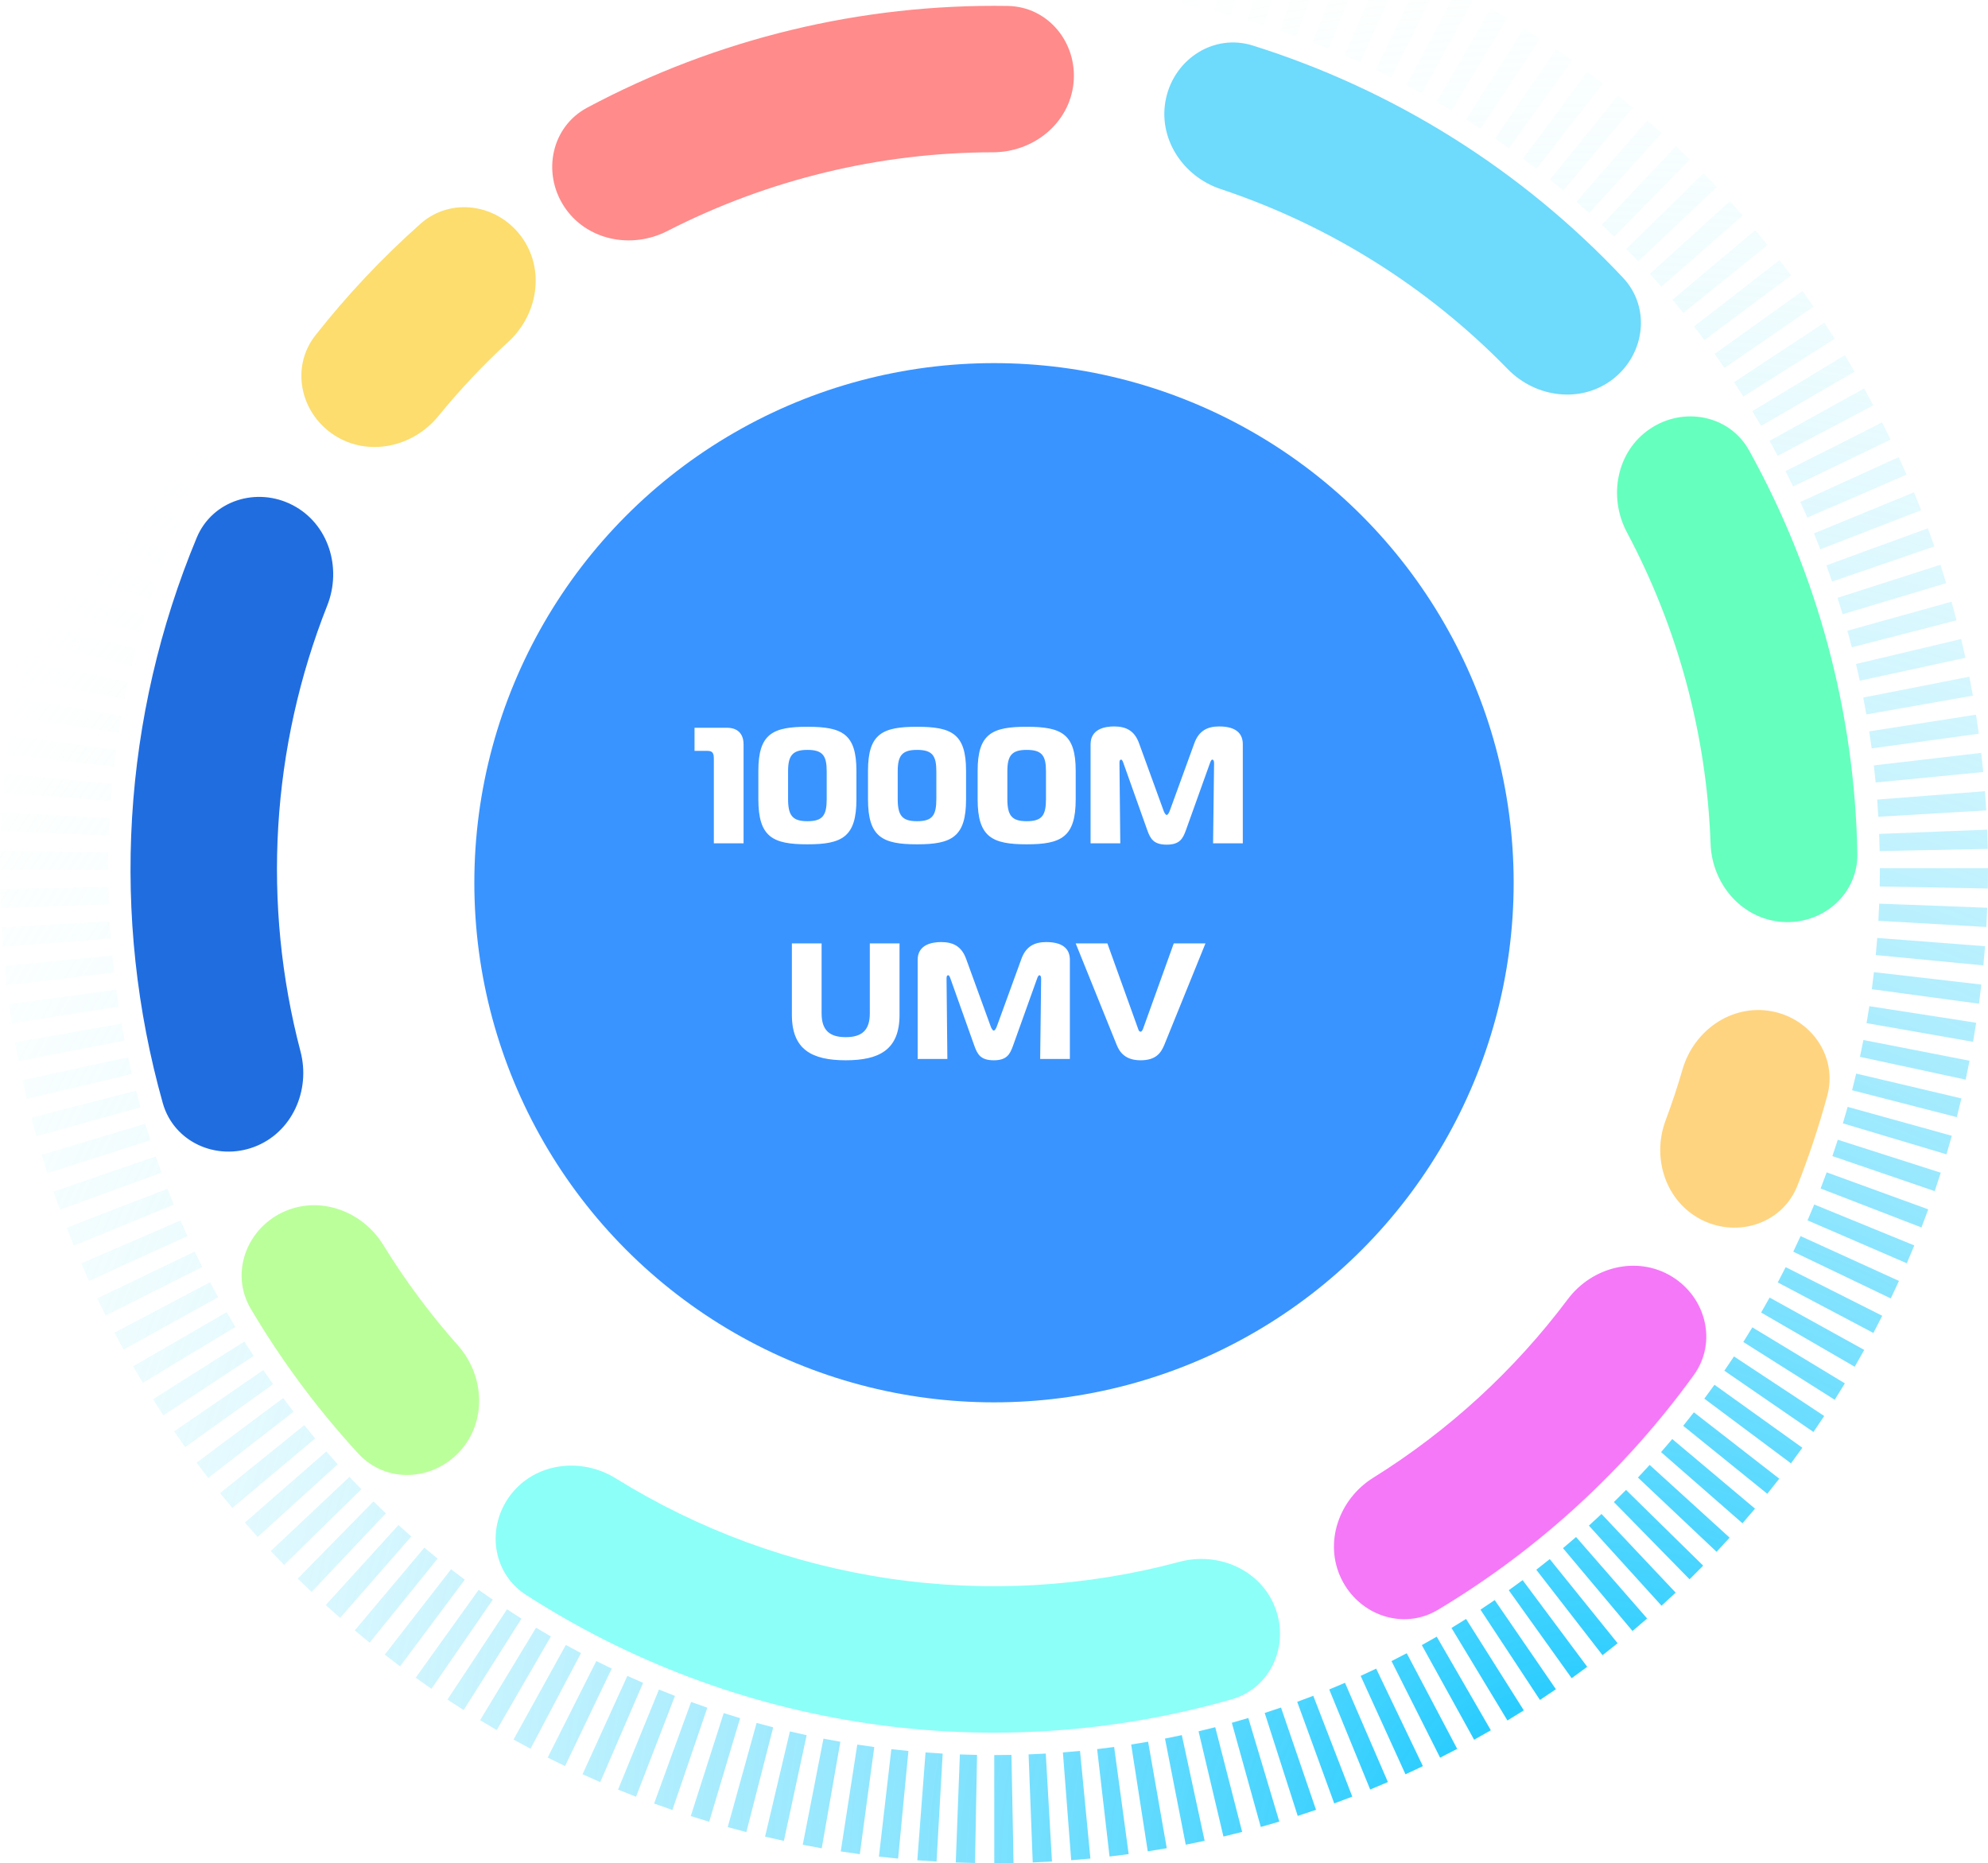 <svg width="590" height="553" viewBox="0 0 590 553" fill="none" xmlns="http://www.w3.org/2000/svg">
<g clip-path="url(#clip0_509_10718)">
<path d="M154.637 70.106C147.454 60.49 133.765 58.452 124.792 66.424C113.443 76.507 103.012 87.579 93.623 99.509C86.2 108.941 89.05 122.484 99.077 129.082C109.103 135.679 122.497 132.816 130.083 123.514C136.494 115.651 143.46 108.258 150.927 101.389C159.76 93.263 161.821 79.722 154.637 70.106Z" fill="#FCDD6E"/>
<path d="M318.601 24.657C319.809 12.715 311.1 1.959 299.099 1.766C255.603 1.07 212.633 11.463 174.262 31.959C163.675 37.614 160.844 51.162 167.375 61.231C173.907 71.301 187.324 74.059 198.007 68.589C227.939 53.26 261.089 45.243 294.717 45.199C306.72 45.183 317.393 36.599 318.601 24.657Z" fill="#FF8B8B"/>
<path d="M86.853 149.923C76.201 144.392 62.989 148.514 58.38 159.597C47.413 185.969 40.911 214.039 39.194 242.651C37.478 271.263 40.576 299.909 48.311 327.403C51.562 338.957 64.186 344.631 75.423 340.413C86.66 336.195 92.234 323.684 89.184 312.075C83.473 290.336 81.23 267.783 82.581 245.254C83.933 222.726 88.857 200.603 97.127 179.702C101.543 168.542 97.505 155.453 86.853 149.923Z" fill="#206DE0"/>
<path d="M398.105 468.655C403.381 479.436 416.456 483.976 426.751 477.805C456.522 459.961 482.361 436.25 502.694 408.12C509.725 398.392 506.323 384.976 496.035 378.794C485.747 372.613 472.481 376.023 465.282 385.627C449.484 406.705 429.906 424.67 407.55 438.602C397.364 444.95 392.828 457.875 398.105 468.655Z" fill="#F578F8"/>
<path d="M505.155 362.121C515.91 367.449 529.041 363.077 533.44 351.91C536.877 343.183 539.832 334.274 542.293 325.223C545.441 313.64 537.526 302.287 525.719 300.131C513.912 297.975 502.701 305.844 499.352 317.369C497.865 322.488 496.187 327.548 494.32 332.541C490.115 343.783 494.4 356.792 505.155 362.121Z" fill="#FFD480"/>
<path d="M478.856 112.387C488.265 104.935 489.915 91.193 481.694 82.449C451.583 50.426 413.729 26.681 371.793 13.51C360.342 9.914 348.689 17.381 346.075 29.095C343.461 40.81 350.889 52.318 362.276 56.113C394.537 66.863 423.761 85.194 447.48 109.56C455.853 118.161 469.447 119.839 478.856 112.387Z" fill="#6EDAFC"/>
<path d="M529.012 273.638C540.988 274.438 551.442 265.367 551.225 253.367C550.468 211.45 539.433 170.347 519.096 133.687C513.273 123.191 499.682 120.575 489.717 127.266C479.752 133.956 477.208 147.415 482.847 158.01C498.035 186.541 506.525 218.166 507.669 250.468C508.093 262.463 517.036 272.838 529.012 273.638Z" fill="#65FFBE"/>
<path d="M151.607 443.592C144.268 453.09 145.974 466.825 156.06 473.332C186.683 493.092 221.245 506.139 257.461 511.502C293.678 516.865 330.537 514.394 365.573 504.357C377.111 501.052 382.724 488.401 378.454 477.184C374.183 465.967 361.645 460.453 350.051 463.558C322.024 471.063 292.68 472.778 263.828 468.506C234.976 464.233 207.388 454.088 182.74 438.782C172.543 432.45 158.945 434.094 151.607 443.592Z" fill="#8CFFF8"/>
<path d="M83.749 359.876C72.938 365.089 68.321 378.137 74.432 388.468C83.546 403.876 94.25 418.287 106.368 431.465C114.492 440.3 128.317 439.65 136.432 430.807C144.547 421.963 143.86 408.283 135.89 399.309C127.654 390.036 120.244 380.06 113.746 369.495C107.457 359.272 94.559 354.662 83.749 359.876Z" fill="#BBFF9B"/>
<path d="M295.083 553L295.074 520.912C296.769 520.912 298.487 520.893 300.178 520.864L300.798 552.948C298.906 552.981 296.983 553 295.083 553ZM289.367 552.948C287.475 552.91 285.552 552.857 283.655 552.786L284.869 520.721C286.565 520.783 288.282 520.835 289.969 520.864L289.367 552.948ZM306.496 552.776L305.265 520.712C306.951 520.645 308.669 520.564 310.365 520.469L312.208 552.505C310.311 552.614 308.388 552.705 306.496 552.776ZM277.944 552.515C276.057 552.405 274.138 552.277 272.242 552.134L274.682 520.136C276.374 520.264 278.087 520.379 279.774 520.474L277.944 552.515ZM317.914 552.12L315.451 520.126C317.134 519.998 318.842 519.85 320.533 519.688L323.612 551.629C321.716 551.81 319.802 551.977 317.914 552.12ZM266.544 551.644C264.647 551.463 262.733 551.258 260.85 551.044L264.531 519.165C266.205 519.36 267.914 519.541 269.6 519.698L266.544 551.644ZM329.292 551.025L325.607 519.146C327.271 518.951 328.971 518.741 330.658 518.513L334.968 550.311C333.081 550.568 331.166 550.806 329.292 551.025ZM255.179 550.33C253.301 550.078 251.396 549.802 249.517 549.511L254.425 517.799C256.103 518.061 257.798 518.303 259.467 518.527L255.179 550.33ZM340.635 549.488L335.709 517.78C337.373 517.523 339.064 517.242 340.737 516.947L346.275 548.555C344.401 548.883 342.5 549.197 340.635 549.488ZM243.873 548.578C242.003 548.25 240.111 547.903 238.246 547.536L244.39 516.038C246.05 516.362 247.737 516.676 249.401 516.966L243.873 548.578ZM351.906 547.512L345.748 516.019C347.412 515.695 349.09 515.348 350.741 514.991L357.514 546.356C355.658 546.756 353.771 547.146 351.906 547.512ZM232.642 546.389C230.786 545.989 228.907 545.566 227.06 545.128L234.427 513.896C236.073 514.286 237.742 514.662 239.397 515.019L232.642 546.389ZM363.092 545.095L355.712 513.863C357.362 513.472 359.027 513.063 360.66 512.644L368.651 543.724C366.813 544.195 364.943 544.657 363.092 545.095ZM221.505 543.767C219.671 543.295 217.81 542.8 215.977 542.291L224.552 511.369C226.19 511.821 227.845 512.264 229.474 512.682L221.505 543.767ZM374.175 542.248L365.581 511.331C367.21 510.879 368.857 510.403 370.476 509.917L379.677 540.659C377.856 541.206 376.005 541.739 374.175 542.248ZM210.475 540.706C208.654 540.164 206.812 539.593 205.005 539.017L214.785 508.456C216.391 508.97 218.029 509.475 219.653 509.96L210.475 540.706ZM385.138 538.969L375.34 508.413C376.955 507.894 378.584 507.357 380.177 506.809L390.573 537.17C388.784 537.779 386.954 538.384 385.138 538.969ZM199.552 537.213C197.745 536.594 195.92 535.952 194.131 535.299L205.107 505.148C206.696 505.724 208.32 506.3 209.926 506.847L199.552 537.213ZM395.972 535.261L384.987 505.11C386.579 504.529 388.186 503.925 389.756 503.321L401.331 533.248C399.559 533.933 397.757 534.609 395.972 535.261ZM188.759 533.286C186.987 532.601 185.189 531.887 183.427 531.168L195.568 501.464C197.143 502.107 198.74 502.745 200.319 503.354L188.759 533.286ZM406.645 531.135L394.49 501.436C396.052 500.798 397.627 500.132 399.171 499.465L411.901 528.922C410.165 529.674 408.398 530.416 406.645 531.135ZM178.135 528.941C176.377 528.179 174.61 527.399 172.887 526.613L186.193 497.414C187.723 498.114 189.294 498.809 190.86 499.484L178.135 528.941ZM417.113 526.613L403.816 497.409C405.355 496.71 406.904 495.986 408.421 495.258L422.284 524.2C420.575 525.014 418.839 525.823 417.113 526.613ZM167.694 524.186C165.967 523.358 164.231 522.506 162.54 521.654L176.975 492.997C178.478 493.754 180.018 494.511 181.552 495.248L167.694 524.186ZM427.397 521.687L412.976 493.021C414.48 492.264 416.002 491.479 417.492 490.694L432.466 519.074C430.793 519.955 429.088 520.835 427.397 521.687ZM157.449 519.032C155.78 518.151 154.085 517.233 152.407 516.304L167.935 488.223C169.434 489.052 170.946 489.87 172.428 490.651L157.449 519.032ZM437.49 516.362L421.967 488.276C423.444 487.457 424.934 486.615 426.393 485.772L442.456 513.553C440.819 514.501 439.15 515.443 437.49 516.362ZM147.414 513.482C145.777 512.535 144.117 511.554 142.484 510.564L159.091 483.107C160.55 483.988 162.027 484.863 163.486 485.71L147.414 513.482ZM447.374 510.645L430.775 483.183C432.23 482.303 433.684 481.403 435.103 480.508L452.233 507.642C450.635 508.651 449.002 509.66 447.374 510.645ZM137.616 507.547C136.009 506.533 134.385 505.486 132.801 504.439L150.471 477.653C151.885 478.586 153.326 479.514 154.754 480.418L137.616 507.547ZM457.029 504.553L439.378 477.753C440.792 476.82 442.216 475.863 443.603 474.911L461.763 501.369C460.206 502.44 458.613 503.511 457.029 504.553ZM128.049 501.241C126.488 500.165 124.908 499.061 123.364 497.952L142.055 471.87C143.434 472.86 144.84 473.845 146.232 474.802L128.049 501.241ZM466.439 498.09L447.775 471.989C449.136 471.018 450.519 470.004 451.889 468.986L471.058 494.72C469.518 495.867 467.965 497 466.439 498.09ZM118.742 494.573C117.224 493.44 115.694 492.274 114.186 491.108L133.868 465.763C135.211 466.806 136.576 467.848 137.928 468.857L118.742 494.573ZM475.6 491.265L455.941 465.906C457.27 464.874 458.618 463.812 459.934 462.746L480.08 487.724C478.603 488.918 477.095 490.108 475.6 491.265ZM109.706 487.552C108.234 486.363 106.748 485.139 105.293 483.911L125.939 459.348C127.237 460.442 128.562 461.532 129.879 462.594L109.706 487.552ZM484.497 484.092L463.869 459.509C465.168 458.42 466.471 457.306 467.742 456.192L488.834 480.375C487.411 481.622 485.947 482.874 484.497 484.092ZM100.947 480.194C99.519 478.947 98.083 477.662 96.677 476.387L118.26 452.637C119.514 453.774 120.794 454.917 122.066 456.03L100.947 480.194ZM493.109 476.582L471.553 452.813C472.807 451.675 474.065 450.514 475.296 449.353L497.307 472.703C495.924 473.997 494.514 475.306 493.109 476.582ZM92.478 472.498C91.104 471.199 89.717 469.866 88.36 468.533L110.835 445.631C112.049 446.821 113.285 448.011 114.507 449.167L92.478 472.498ZM501.426 468.738L478.969 445.816C480.182 444.627 481.396 443.418 482.578 442.214L505.473 464.697C504.147 466.049 502.787 467.406 501.426 468.738ZM84.322 464.488C82.988 463.127 81.654 461.742 80.355 460.361L103.705 438.349C104.86 439.577 106.047 440.809 107.234 442.018L84.322 464.488ZM509.439 460.58L486.112 438.544C487.277 437.311 488.441 436.055 489.584 434.798L513.326 456.387C512.05 457.791 510.742 459.2 509.439 460.58ZM76.473 456.173C75.202 454.774 73.926 453.336 72.676 451.904L96.851 430.8C97.967 432.081 99.109 433.361 100.238 434.608L76.473 456.173ZM517.132 452.113L492.975 430.991C494.095 429.71 495.21 428.411 496.294 427.116L520.853 447.773C519.639 449.224 518.386 450.681 517.132 452.113ZM68.96 447.563C67.741 446.112 66.519 444.631 65.332 443.156L90.301 423C91.363 424.318 92.456 425.641 93.54 426.936L68.96 447.563ZM524.498 443.361L499.543 423.185C500.614 421.862 501.68 420.515 502.715 419.182L528.05 438.877C526.895 440.367 525.699 441.876 524.498 443.361ZM61.785 438.668C60.62 437.168 59.46 435.636 58.327 434.122L84.054 414.946C85.063 416.298 86.098 417.664 87.138 419.002L61.785 438.668ZM531.522 434.322L505.807 415.127C506.829 413.761 507.842 412.376 508.824 411.006L534.904 429.701C533.802 431.238 532.664 432.79 531.522 434.322ZM54.958 429.51C53.856 427.973 52.754 426.398 51.678 424.837L78.129 406.665C79.088 408.059 80.07 409.464 81.051 410.834L54.958 429.51ZM538.192 425.018L511.755 406.832C512.719 405.432 513.678 404.004 514.611 402.596L541.391 420.272C540.347 421.852 539.272 423.447 538.192 425.018ZM48.488 420.096C47.453 418.526 46.413 416.912 45.396 415.303L72.525 398.164C73.435 399.602 74.363 401.044 75.287 402.448L48.488 420.096ZM544.501 415.456L517.382 398.307C518.287 396.875 519.193 395.414 520.068 393.967L547.518 410.587C546.532 412.205 545.519 413.847 544.501 415.456ZM42.398 410.444C41.425 408.835 40.448 407.184 39.493 405.532L67.264 389.455C68.116 390.925 68.986 392.401 69.856 393.838L42.398 410.444ZM550.436 405.656L522.673 389.564C523.517 388.108 524.365 386.613 525.19 385.123L553.265 400.663C552.337 402.339 551.382 404.019 550.436 405.656ZM36.682 400.563C35.772 398.917 34.857 397.227 33.969 395.547L62.342 380.559C63.137 382.063 63.949 383.567 64.761 385.033L36.682 400.563ZM555.982 395.628L527.613 380.631C528.398 379.15 529.184 377.623 529.955 376.095L558.615 390.53C557.753 392.244 556.866 393.962 555.982 395.628ZM31.354 390.473C30.506 388.788 29.659 387.07 28.838 385.357L57.773 371.483C58.505 373.011 59.259 374.543 60.013 376.047L31.354 390.473ZM561.144 385.381L532.209 371.507C532.945 369.969 533.677 368.408 534.373 366.88L563.576 380.183C562.791 381.906 561.974 383.653 561.144 385.381ZM26.424 380.188C25.643 378.47 24.862 376.718 24.108 374.976L53.561 362.24C54.231 363.792 54.927 365.353 55.623 366.88L26.424 380.188ZM565.901 374.943L536.448 362.211C537.121 360.655 537.786 359.07 538.429 357.499L568.128 369.655C567.405 371.416 566.659 373.196 565.901 374.943ZM21.899 369.722C21.181 367.966 20.467 366.176 19.78 364.401L49.711 352.826C50.322 354.406 50.956 355.995 51.593 357.557L21.899 369.722ZM570.251 364.32L540.321 352.75C540.927 351.179 541.534 349.565 542.119 347.961L572.268 358.942C571.612 360.741 570.934 362.549 570.251 364.32ZM17.767 359.046C17.116 357.266 16.478 355.448 15.862 353.654L46.217 343.25C46.766 344.853 47.337 346.467 47.917 348.057L17.767 359.046ZM574.178 353.53L543.819 343.135C544.363 341.541 544.907 339.908 545.425 338.285L575.985 348.071C575.4 349.894 574.794 351.731 574.178 353.53ZM14.06 348.218C13.484 346.419 12.913 344.582 12.364 342.755L43.102 333.545C43.589 335.173 44.097 336.815 44.615 338.414L14.06 348.218ZM577.676 342.607L546.933 333.416C547.415 331.798 547.892 330.151 548.348 328.519L579.265 337.11C578.756 338.942 578.22 340.789 577.676 342.607ZM10.776 337.253C10.267 335.425 9.767 333.564 9.294 331.727L40.372 323.726C40.796 325.363 41.237 327.02 41.693 328.652L10.776 337.253ZM580.741 331.579L549.664 323.588C550.079 321.97 550.489 320.304 550.882 318.643L582.111 326.015C581.669 327.886 581.21 329.756 580.741 331.579ZM7.92 326.168C7.483 324.326 7.059 322.451 6.657 320.59L38.02 313.803C38.382 315.464 38.757 317.139 39.145 318.776L7.92 326.168ZM583.37 320.437L552.002 313.674C552.359 312.027 552.702 310.347 553.028 308.681L584.521 314.831C584.159 316.701 583.771 318.586 583.37 320.437ZM5.506 314.988C5.14 313.127 4.792 311.237 4.462 309.362L36.066 303.808C36.361 305.478 36.673 307.163 36.998 308.819L5.506 314.988ZM585.565 309.21L553.956 303.67C554.251 301.999 554.527 300.309 554.786 298.644L586.497 303.56C586.203 305.435 585.89 307.334 585.565 309.21ZM3.525 303.713C3.235 301.852 2.958 299.948 2.699 298.058L34.495 293.732C34.727 295.422 34.973 297.121 35.232 298.782L3.525 303.713ZM587.318 297.901L555.518 293.599C555.746 291.919 555.96 290.215 556.152 288.539L588.028 292.223C587.809 294.108 587.573 296.016 587.318 297.901ZM1.986 292.375C1.767 290.495 1.566 288.582 1.383 286.693L33.322 283.604C33.487 285.293 33.665 286.997 33.862 288.677L1.986 292.375ZM588.63 286.531L556.687 283.47C556.848 281.771 556.999 280.063 557.124 278.387L589.121 280.843C588.978 282.718 588.813 284.632 588.63 286.531ZM0.888 280.996C0.741 279.116 0.611 277.197 0.504 275.294L32.541 273.437C32.639 275.137 32.755 276.85 32.885 278.525L0.888 280.996ZM589.505 275.137L557.468 273.295C557.566 271.61 557.646 269.896 557.709 268.202L589.772 269.425C589.706 271.324 589.612 273.247 589.505 275.137ZM0.228 269.578C0.156 267.683 0.098 265.765 0.062 263.876L32.144 263.247C32.175 264.932 32.229 266.646 32.291 268.34L0.228 269.578ZM589.942 263.714L557.861 263.1C557.892 261.41 557.91 259.692 557.91 257.998V257.684H590V257.998C589.996 259.897 589.978 261.82 589.942 263.714ZM32.09 258.155H0V257.998C0 256.16 0.018 254.295 0.049 252.448L32.131 253.038C32.099 254.685 32.086 256.356 32.086 257.993V258.155H32.09ZM557.852 252.6C557.816 250.906 557.767 249.193 557.7 247.508L589.763 246.251C589.839 248.136 589.893 250.054 589.933 251.948L557.852 252.6ZM32.278 247.941L0.214 246.732C0.286 244.842 0.375 242.92 0.482 241.025L32.519 242.843C32.425 244.538 32.345 246.256 32.278 247.941ZM557.454 242.415C557.352 240.706 557.236 238.993 557.106 237.322L589.099 234.833C589.246 236.704 589.375 238.622 589.487 240.535L557.454 242.415ZM32.858 237.756L0.861 235.323C1.004 233.424 1.169 231.506 1.352 229.622L33.295 232.677C33.134 234.357 32.987 236.066 32.858 237.756ZM556.66 232.244C556.495 230.55 556.312 228.841 556.116 227.175L587.988 223.453C588.206 225.329 588.411 227.242 588.594 229.141L556.66 232.244ZM33.826 227.604L1.95 223.934C2.169 222.035 2.405 220.126 2.659 218.256L34.46 222.544C34.232 224.21 34.022 225.914 33.826 227.604ZM555.482 222.121C555.25 220.426 555 218.727 554.742 217.076L586.444 212.116C586.734 213.972 587.01 215.876 587.274 217.775L555.482 222.121ZM35.187 217.499L3.476 212.597C3.766 210.712 4.083 208.808 4.404 206.947L36.012 212.468C35.727 214.129 35.45 215.819 35.187 217.499ZM553.907 212.045C553.613 210.37 553.296 208.68 552.975 207.033L584.463 200.851C584.824 202.702 585.177 204.591 585.511 206.471L553.907 212.045ZM36.941 207.457L5.444 201.322C5.805 199.461 6.193 197.576 6.59 195.72L37.962 202.464C37.605 204.12 37.262 205.8 36.941 207.457ZM551.944 202.045C551.583 200.384 551.203 198.709 550.815 197.076L582.035 189.666C582.473 191.503 582.897 193.378 583.303 195.244L551.944 202.045ZM39.082 197.495L7.849 190.137C8.286 188.276 8.745 186.41 9.214 184.578L40.296 192.545C39.881 194.173 39.471 195.839 39.082 197.495ZM549.588 192.126C549.164 190.489 548.722 188.833 548.267 187.205L579.175 178.586C579.684 180.413 580.184 182.274 580.657 184.111L549.588 192.126ZM41.612 187.619L10.686 179.052C11.2 177.205 11.73 175.354 12.27 173.545L43.018 182.731C42.54 184.33 42.067 185.977 41.612 187.619ZM546.853 182.308C546.371 180.699 545.862 179.062 545.34 177.443L575.891 167.62C576.476 169.438 577.047 171.275 577.591 173.084L546.853 182.308ZM44.526 177.853L13.961 168.081C14.541 166.263 15.148 164.426 15.764 162.627L46.132 172.998C45.583 174.602 45.044 176.234 44.526 177.853ZM543.734 172.608C543.185 171.004 542.61 169.39 542.034 167.801L572.174 156.792C572.826 158.572 573.468 160.385 574.084 162.184L543.734 172.608ZM47.828 168.177L17.669 157.211C18.321 155.421 18.999 153.613 19.682 151.837L49.621 163.389C49.015 164.969 48.412 166.577 47.828 168.177ZM540.236 163.036C539.62 161.447 538.986 159.857 538.348 158.301L568.038 146.121C568.752 147.868 569.466 149.653 570.158 151.433L540.236 163.036ZM51.509 158.634L21.806 146.497C22.528 144.731 23.278 142.947 24.032 141.205L53.49 153.927C52.821 155.478 52.151 157.063 51.509 158.634ZM536.376 153.622C535.707 152.075 535.011 150.514 534.315 148.982L563.509 135.66C564.295 137.378 565.071 139.13 565.825 140.871L536.376 153.622ZM55.56 149.248L26.352 135.964C27.138 134.232 27.954 132.485 28.78 130.762L57.72 144.622C56.988 146.155 56.261 147.711 55.56 149.248ZM532.16 144.379C531.428 142.856 530.674 141.324 529.915 139.82L558.57 125.375C559.422 127.064 560.27 128.782 561.086 130.491L532.16 144.379ZM59.973 140.034L31.305 125.613C32.166 123.899 33.05 122.181 33.933 120.51L62.311 135.493C61.526 136.983 60.741 138.511 59.973 140.034ZM527.586 135.308C526.792 133.808 525.98 132.304 525.168 130.834L553.238 115.289C554.148 116.936 555.063 118.626 555.955 120.306L527.586 135.308ZM64.739 130.996L36.655 115.47C37.574 113.804 38.525 112.124 39.479 110.477L67.255 126.55C66.407 128.021 65.56 129.515 64.739 130.996ZM522.66 126.412C521.803 124.937 520.933 123.466 520.063 122.029L547.513 105.409C548.486 107.013 549.463 108.664 550.418 110.316L522.66 126.412ZM69.856 122.157L42.398 105.556C43.384 103.924 44.401 102.282 45.414 100.678L72.543 117.817C71.637 119.244 70.735 120.701 69.856 122.157ZM517.391 117.707C516.48 116.27 515.552 114.832 514.629 113.428L541.418 95.761C542.453 97.332 543.497 98.945 544.515 100.554L517.391 117.707ZM75.304 113.524L48.51 95.861C49.559 94.271 50.634 92.672 51.71 91.111L78.156 109.288C77.196 110.682 76.237 112.11 75.304 113.524ZM511.786 109.207C510.832 107.822 509.85 106.418 508.864 105.042L534.948 86.352C536.055 87.898 537.161 89.469 538.232 91.025L511.786 109.207ZM81.087 105.109L54.998 86.428C56.1 84.89 57.238 83.334 58.376 81.806L84.099 100.987C83.086 102.353 82.069 103.738 81.087 105.109ZM505.856 100.935C504.844 99.578 503.804 98.212 502.769 96.879L528.113 77.199C529.273 78.694 530.437 80.221 531.571 81.74L505.856 100.935ZM87.191 96.927L61.843 77.251C63.012 75.747 64.208 74.234 65.399 72.763L90.359 92.934C89.297 94.243 88.231 95.585 87.191 96.927ZM499.605 92.886C498.543 91.568 497.45 90.245 496.366 88.955L520.929 68.308C522.147 69.76 523.37 71.24 524.565 72.72L499.605 92.886ZM93.603 88.988L69.035 68.347C70.254 66.895 71.507 65.434 72.757 64.001L96.923 85.114C95.807 86.39 94.687 87.694 93.603 88.988ZM493.051 85.086C491.935 83.81 490.793 82.53 489.659 81.278L513.41 59.703C514.682 61.102 515.963 62.54 517.212 63.968L493.051 85.086ZM100.314 81.306L76.558 59.732C77.834 58.328 79.142 56.914 80.445 55.534L103.776 77.561C102.616 78.793 101.452 80.055 100.314 81.306ZM486.197 77.542C485.028 76.304 483.837 75.067 482.659 73.863L505.562 51.388C506.883 52.735 508.217 54.12 509.524 55.505L486.197 77.542ZM107.315 73.891L84.411 51.417C85.737 50.065 87.097 48.704 88.454 47.376L110.924 70.284C109.711 71.469 108.497 72.682 107.315 73.891ZM479.053 70.26C477.84 69.07 476.604 67.88 475.377 66.724L497.397 43.383C498.771 44.678 500.159 46.015 501.519 47.348L479.053 70.26ZM114.596 66.747L92.572 43.407C93.951 42.103 95.361 40.798 96.766 39.523L118.336 63.282C117.086 64.425 115.823 65.586 114.596 66.747ZM471.633 63.263C470.375 62.121 469.094 60.979 467.823 59.87L488.923 35.696C490.347 36.939 491.783 38.219 493.198 39.499L471.633 63.263ZM122.142 59.894L101.032 35.725C102.455 34.483 103.919 33.231 105.374 32.008L126.01 56.581C124.716 57.671 123.413 58.785 122.142 59.894ZM463.95 56.552C462.656 55.467 461.326 54.373 460.01 53.306L480.164 28.338C481.641 29.533 483.127 30.756 484.582 31.974L463.95 56.552ZM129.946 53.34L109.782 28.376C111.259 27.186 112.767 25.992 114.262 24.831L133.934 50.184C132.605 51.217 131.262 52.278 129.946 53.34ZM456.007 50.141C454.673 49.104 453.303 48.066 451.943 47.053L471.12 21.323C472.646 22.46 474.177 23.626 475.676 24.788L456.007 50.141ZM137.99 47.095L118.809 21.37C120.33 20.233 121.883 19.1 123.418 18.001L142.1 44.092C140.735 45.073 139.351 46.082 137.99 47.095ZM447.824 44.04C446.445 43.055 445.04 42.065 443.643 41.108L461.812 14.655C463.379 15.73 464.954 16.834 466.497 17.939L447.824 44.04ZM146.272 41.165L128.094 14.721C129.66 13.646 131.253 12.575 132.832 11.533L150.493 38.324C149.087 39.252 147.668 40.208 146.272 41.165ZM439.409 38.262C437.986 37.324 436.544 36.396 435.117 35.492L452.246 8.358C453.848 9.367 455.463 10.414 457.056 11.461L439.409 38.262ZM154.767 35.563L137.629 8.434C139.226 7.425 140.86 6.416 142.484 5.431L159.1 32.883C157.65 33.764 156.195 34.664 154.767 35.563ZM430.771 32.812C429.32 31.936 427.844 31.061 426.376 30.213L442.434 2.432C444.081 3.384 445.74 4.365 447.369 5.35L430.771 32.812ZM163.477 30.299L147.396 2.528C149.038 1.576 150.707 0.633 152.367 -0.285L167.899 27.791C166.427 28.61 164.936 29.452 163.477 30.299ZM421.936 27.7C420.441 26.877 418.929 26.058 417.438 25.273L432.404 -3.112C434.077 -2.232 435.772 -1.313 437.446 -0.39L421.936 27.7ZM172.37 25.373L157.378 -2.998C159.055 -3.884 160.76 -4.764 162.451 -5.616L176.885 23.041C175.386 23.802 173.865 24.583 172.37 25.373ZM412.896 22.936C411.379 22.175 409.835 21.418 408.309 20.685L422.155 -8.262C423.868 -7.444 425.604 -6.592 427.304 -5.735L412.896 22.936ZM181.445 20.799L167.569 -8.134C169.282 -8.957 171.022 -9.766 172.736 -10.552L186.046 18.648C184.524 19.343 182.976 20.071 181.445 20.799ZM403.678 18.524C402.134 17.82 400.559 17.125 399.006 16.454L411.714 -13.012C413.458 -12.26 415.225 -11.48 416.961 -10.69L403.678 18.524ZM190.691 16.587L177.947 -12.865C179.687 -13.617 181.454 -14.364 183.203 -15.078L195.367 14.617C193.814 15.254 192.239 15.916 190.691 16.587ZM394.294 14.479C392.723 13.836 391.122 13.203 389.542 12.594L401.085 -17.348C402.861 -16.663 404.655 -15.954 406.417 -15.23L394.294 14.479ZM200.105 12.727L188.518 -17.196C190.289 -17.881 192.092 -18.562 193.876 -19.209L204.875 10.938C203.287 11.513 201.68 12.118 200.105 12.727ZM384.75 10.8C383.153 10.219 381.528 9.648 379.927 9.1L390.287 -21.27C392.085 -20.656 393.91 -20.013 395.704 -19.361L384.75 10.8ZM209.676 9.238L199.271 -21.118C201.074 -21.736 202.903 -22.341 204.706 -22.921L214.513 7.63C212.911 8.144 211.283 8.686 209.676 9.238ZM375.072 7.496C373.457 6.982 371.819 6.478 370.2 5.992L379.364 -24.759C381.18 -24.216 383.019 -23.65 384.83 -23.074L375.072 7.496ZM219.381 6.121L210.167 -24.616C211.988 -25.163 213.839 -25.696 215.664 -26.206L224.276 4.707C222.647 5.16 221.001 5.635 219.381 6.121ZM365.305 4.588C363.672 4.136 362.016 3.694 360.379 3.275L368.334 -27.814C370.173 -27.343 372.033 -26.848 373.863 -26.343L365.305 4.588ZM229.197 3.384L221.193 -27.69C223.026 -28.162 224.896 -28.623 226.748 -29.066L234.146 2.156C232.495 2.551 230.83 2.965 229.197 3.384ZM355.431 2.061C353.784 1.676 352.111 1.3 350.46 0.943L357.193 -30.432C359.049 -30.032 360.928 -29.613 362.775 -29.175L355.431 2.061ZM239.116 1.033L232.33 -30.332C234.181 -30.732 236.069 -31.122 237.934 -31.488L244.105 0C242.445 0.333 240.763 0.676 239.116 1.033ZM345.467 -0.076C343.803 -0.4 342.116 -0.709 340.456 -0.999L345.962 -32.612C347.827 -32.288 349.724 -31.936 351.589 -31.574L345.467 -0.076ZM249.115 -0.928L243.556 -32.531C245.434 -32.859 247.335 -33.178 249.2 -33.468L254.14 -1.761C252.48 -1.499 250.789 -1.218 249.115 -0.928ZM335.423 -1.827C333.754 -2.084 332.059 -2.332 330.381 -2.556L334.656 -34.358C336.539 -34.106 338.444 -33.83 340.318 -33.54L335.423 -1.827ZM259.186 -2.498L254.858 -34.297C256.741 -34.554 258.651 -34.796 260.534 -35.015L264.241 -3.141C262.568 -2.941 260.868 -2.727 259.186 -2.498ZM325.321 -3.184C323.639 -3.379 321.93 -3.555 320.248 -3.717L323.291 -35.663C325.178 -35.482 327.093 -35.282 328.976 -35.068L325.321 -3.184ZM269.315 -3.674L266.223 -35.615C268.114 -35.801 270.033 -35.967 271.921 -36.11L274.397 -4.117C272.715 -3.988 271.006 -3.841 269.315 -3.674ZM315.166 -4.15C313.479 -4.279 311.77 -4.393 310.075 -4.488L311.886 -36.524C313.783 -36.415 315.701 -36.291 317.589 -36.148L315.166 -4.15ZM279.483 -4.464L277.623 -36.5C279.51 -36.61 281.433 -36.705 283.33 -36.776L284.579 -4.712C282.888 -4.645 281.17 -4.559 279.483 -4.464ZM304.984 -4.726C303.288 -4.788 301.57 -4.835 299.879 -4.869L300.464 -36.952C302.355 -36.919 304.279 -36.867 306.175 -36.795L304.984 -4.726ZM289.67 -4.859L289.032 -36.943C290.937 -36.981 292.861 -37 294.752 -37L294.77 -4.912C293.088 -4.912 291.37 -4.893 289.67 -4.859Z" fill="url(#paint0_radial_509_10718)"/>
<g filter="url(#filter0_d_509_10718)">
<circle cx="295" cy="258" r="154.225" fill="#3994FF"/>
</g>
<path d="M211.856 250.304H220.676V220.953C220.676 217.768 218.912 216.004 215.727 216.004H206.123V222.864H210.043C211.758 222.864 211.856 223.942 211.856 225.461V250.304Z" fill="white"/>
<path d="M239.618 215.71C229.328 215.71 225.065 217.768 225.065 228.793V237.221C225.065 248.442 229.328 250.598 239.618 250.598C249.908 250.598 254.171 248.442 254.171 237.221V228.793C254.171 217.768 249.908 215.71 239.618 215.71ZM239.618 243.738C235.159 243.738 233.885 242.023 233.885 237.123V228.94C233.885 224.285 235.159 222.57 239.618 222.57C244.175 222.57 245.351 224.285 245.351 228.94V237.123C245.351 242.023 244.175 243.738 239.618 243.738Z" fill="white"/>
<path d="M272.157 215.71C261.867 215.71 257.604 217.768 257.604 228.793V237.221C257.604 248.442 261.867 250.598 272.157 250.598C282.447 250.598 286.71 248.442 286.71 237.221V228.793C286.71 217.768 282.447 215.71 272.157 215.71ZM272.157 243.738C267.698 243.738 266.424 242.023 266.424 237.123V228.94C266.424 224.285 267.698 222.57 272.157 222.57C276.714 222.57 277.89 224.285 277.89 228.94V237.123C277.89 242.023 276.714 243.738 272.157 243.738Z" fill="white"/>
<path d="M304.696 215.71C294.406 215.71 290.143 217.768 290.143 228.793V237.221C290.143 248.442 294.406 250.598 304.696 250.598C314.986 250.598 319.249 248.442 319.249 237.221V228.793C319.249 217.768 314.986 215.71 304.696 215.71ZM304.696 243.738C300.237 243.738 298.963 242.023 298.963 237.123V228.94C298.963 224.285 300.237 222.57 304.696 222.57C309.253 222.57 310.429 224.285 310.429 228.94V237.123C310.429 242.023 309.253 243.738 304.696 243.738Z" fill="white"/>
<path d="M359.04 226.637C359.285 225.902 359.53 225.461 359.775 225.461C360.118 225.461 360.314 225.804 360.314 226.539L360.02 250.304H368.84V220.904C368.84 218.307 367.517 215.612 361.833 215.612C358.452 215.612 355.806 216.788 354.434 220.659L347.231 240.455C347.035 241.043 346.643 241.876 346.251 241.876C345.859 241.876 345.467 241.043 345.271 240.455L338.068 220.659C336.696 216.788 334.099 215.612 330.62 215.612C328.023 215.612 323.662 216.298 323.662 220.904V250.304H332.482L332.237 226.539C332.237 226.294 332.188 225.461 332.727 225.461C333.07 225.461 333.266 226.098 333.462 226.637L340.469 246.335C341.4 248.932 342.331 250.696 346.251 250.696C350.122 250.696 351.053 248.932 351.984 246.335L359.04 226.637Z" fill="white"/>
<path d="M250.991 307.836C246.091 307.836 243.837 305.68 243.837 300.78V280.004H235.017V301.221C235.017 311.511 240.946 314.696 250.991 314.696C261.036 314.696 266.965 311.511 266.965 301.221V280.004H258.145V300.78C258.145 305.68 255.891 307.836 250.991 307.836Z" fill="white"/>
<path d="M307.719 290.637C307.964 289.902 308.209 289.461 308.454 289.461C308.797 289.461 308.993 289.804 308.993 290.539L308.699 314.304H317.519V284.904C317.519 282.307 316.196 279.612 310.512 279.612C307.131 279.612 304.485 280.788 303.113 284.659L295.91 304.455C295.714 305.043 295.322 305.876 294.93 305.876C294.538 305.876 294.146 305.043 293.95 304.455L286.747 284.659C285.375 280.788 282.778 279.612 279.299 279.612C276.702 279.612 272.341 280.298 272.341 284.904V314.304H281.161L280.916 290.539C280.916 290.294 280.867 289.461 281.406 289.461C281.749 289.461 281.945 290.098 282.141 290.637L289.148 310.335C290.079 312.932 291.01 314.696 294.93 314.696C298.801 314.696 299.732 312.932 300.663 310.335L307.719 290.637Z" fill="white"/>
<path d="M328.653 280.004H319.245L331.397 310.09C332.328 312.442 334.092 314.696 338.502 314.696C343.01 314.696 344.529 312.589 345.558 310.09L357.759 280.004H348.351L339.188 305.484C338.943 305.974 338.747 306.219 338.502 306.219C338.208 306.219 337.963 305.974 337.816 305.484L328.653 280.004Z" fill="white"/>
</g>
<defs>
<filter id="filter0_d_509_10718" x="110.775" y="77.775" width="368.449" height="368.45" filterUnits="userSpaceOnUse" color-interpolation-filters="sRGB">
<feFlood flood-opacity="0" result="BackgroundImageFix"/>
<feColorMatrix in="SourceAlpha" type="matrix" values="0 0 0 0 0 0 0 0 0 0 0 0 0 0 0 0 0 0 127 0" result="hardAlpha"/>
<feOffset dy="4"/>
<feGaussianBlur stdDeviation="15"/>
<feComposite in2="hardAlpha" operator="out"/>
<feColorMatrix type="matrix" values="0 0 0 0 0 0 0 0 0 0 0 0 0 0 0 0 0 0 0.25 0"/>
<feBlend mode="normal" in2="BackgroundImageFix" result="effect1_dropShadow_509_10718"/>
<feBlend mode="normal" in="SourceGraphic" in2="effect1_dropShadow_509_10718" result="shape"/>
</filter>
<radialGradient id="paint0_radial_509_10718" cx="0" cy="0" r="1" gradientUnits="userSpaceOnUse" gradientTransform="translate(471.491 555.436) scale(591.662 591.652)">
<stop stop-color="#F96611"/>
<stop offset="0" stop-color="#00C2FF"/>
<stop offset="1" stop-color="#E4FFFB" stop-opacity="0"/>
</radialGradient>
<clipPath id="clip0_509_10718">
<rect width="590" height="553" fill="white"/>
</clipPath>
</defs>
</svg>
